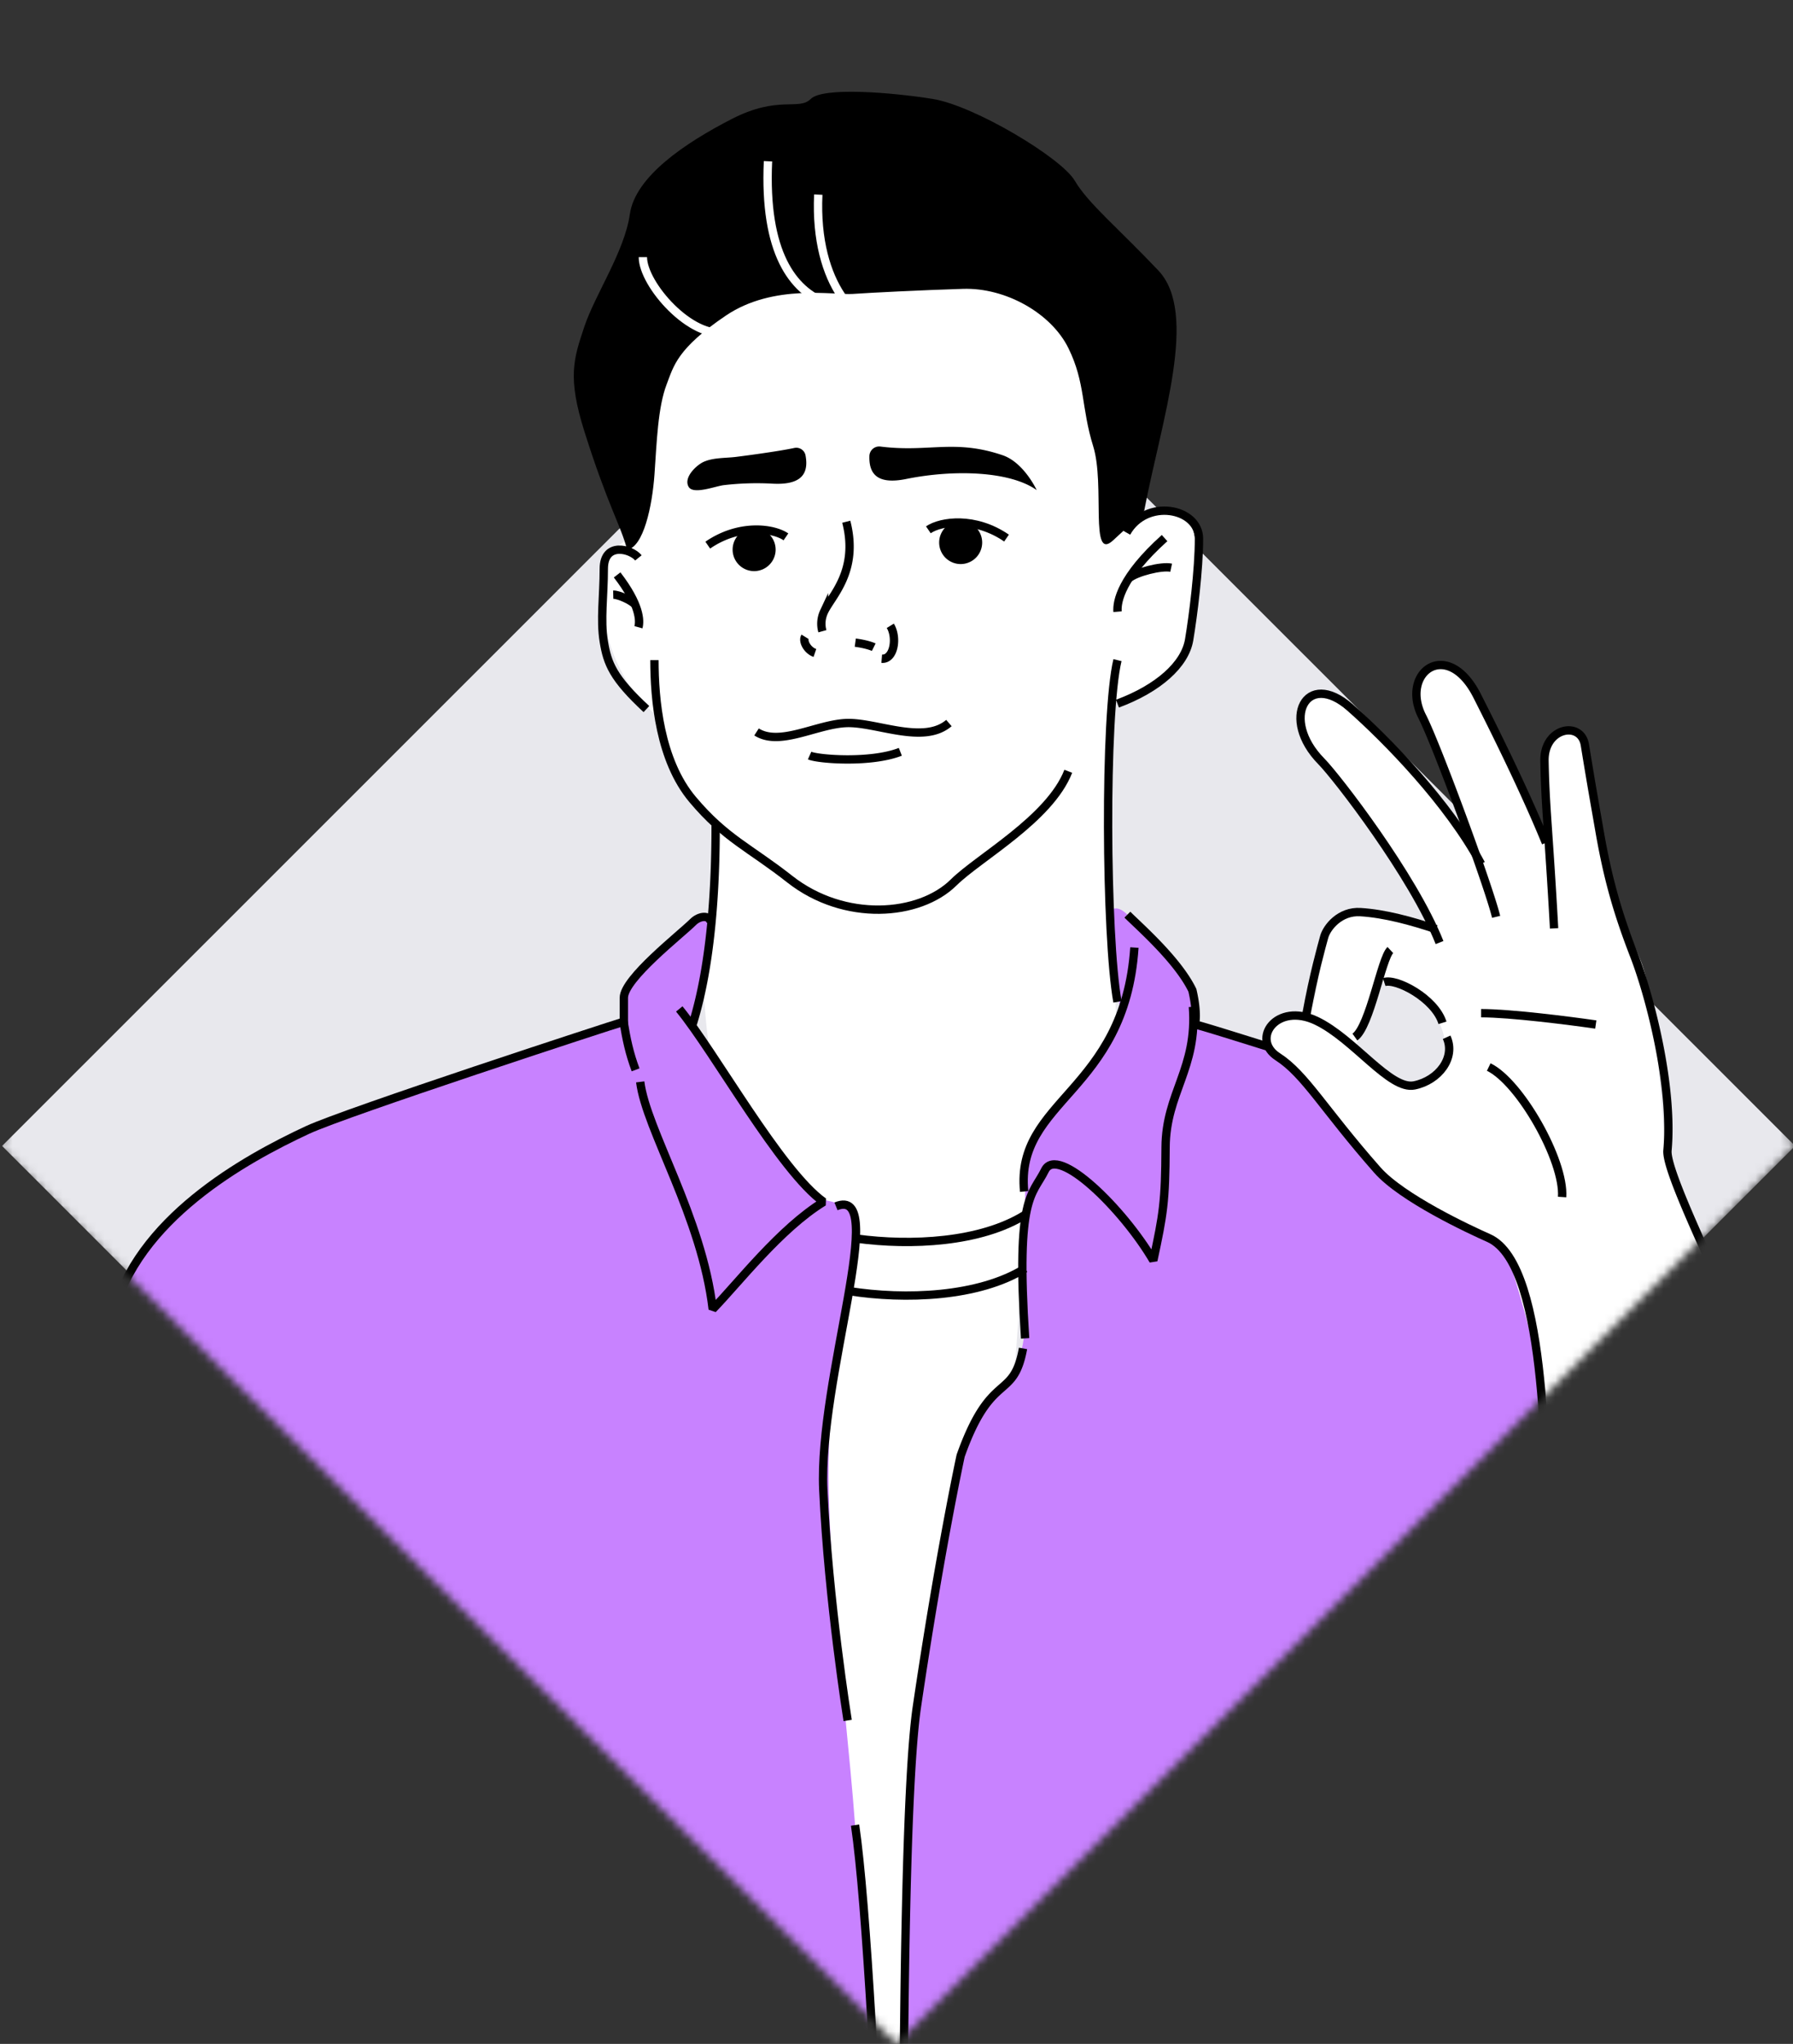 <svg width="215" height="245" fill="none" xmlns="http://www.w3.org/2000/svg"><rect width="100%" height="100%" fill="#333333" stroke="none"/><mask id="a" style="mask-type:alpha" maskUnits="userSpaceOnUse" x="0" y="0" width="215" height="245"><path d="M215 137.541 107.5 245 0 137.541S28.67 52.625 69.049 37.16C64.526 18.687 86.184 0 99.732 0c12.649 0 51.317 14.333 43.825 36.275C190.152 40.365 215 137.541 215 137.541z" fill="#C882FF"/></mask><g mask="url(#a)"><path d="m215.25 137.364-107.5 107.459L.25 137.364l107.5-107.46 107.5 107.46z" fill="#E8E8ED"/><path d="M134.566 63.052c3.254-1.627 12.612-8.54 7.323 15.453-.012 2.679-7.73 5.287-9.106 6.1.041 12.983.337 28.395 1.376 41.482-1.395 9.412-7.661 12.362-10.578 18.707-2.575 5.603-8.358 165.72-13.425 165.112-5.449-.655-14.646-150.472-13.019-162.265-8.55 0-14.646-23.181-12.205-37.821.814-6.1 1.29-7.216.814-10.98-2.441-2.847-6.55-8.913-6.916-13.014-7.73-6.1-8.543-19.928-3.255-21.148 0-16.171 8.513-35.787 28.072-35.787 16.177 0 30.919 6.507 30.919 34.16z" fill="#fff"/><path d="M115.193 174.497c3.67-10.337 7.852-6.523 7.852-18.658 0-12.135-.732-16.316 1.285-20.497 2.018-4.18 9.92-8.502 9.92-13.634 0-5.133-1.223-12.397-1.223-12.397s.701-1.127 2.158.329c1.456 1.456 7.795 6.759 7.795 9.069 0 2.31.089 4.197.854 4.197s31.424 10.102 36.468 10.956c5.053.854 24.402 16.69 27.226 28.411 2.823 11.728 6.851 20.797 8.218 24.815 1.367 4.018 1.367 4.449 1.367 11.981s.171 11.899.683 18.227c.513 6.336 2.571 4.881 3.849 6.759 1.277 1.879 2.481 3.506 2.4 8.728-.089 5.221 1.025 6.848 1.88 10.183.854 3.335 2.229 2.912 2.31 9.158.09 6.247 3.597 8.898 2.572 13.437-1.026 4.539-1.709 3.335-3.166-.431-1.456-3.766-6.68-8.646-12.245-8.386-5.566.261-11.815 1.285-15.842 4.962-4.028 3.676-4.793 10.956-6.339 9.069-1.546-1.887-1.603-9.411-1.79-12.323-.187-2.912-5.321-11.81-6.859-13.949-1.538-2.139-7.632 79.034 1.196 98.823 8.828 19.781-77.029 23.132-77.029 0s-1.522-120.222 1.22-138.783c2.742-18.569 5.224-30.062 5.224-30.062l.016.016zM100.468 163.796c.804-12.592 6.499-18.754-2.077-20.027-4.423-4.287-13.97-17.459-15.263-20.697 2.09-6.363 2.285-11.374 2.09-12.537-.147-.894-.634-1.456-2.09 0-1.457 1.456-7.834 6.985-7.834 6.985l-.537 4.837c-.765 0-33.233 10.936-37.88 13.091-7.558 3.514-20.577 10.72-23.4 22.441-2.824 11.729-7.307 23.368-9.325 30.623-2.856 10.273-4.76 18.642-5.305 28.793-.342 6.344-2.571 4.88-3.849 6.759-1.277 1.879-2.481 3.505-2.4 8.727.09 5.222-2.522 2.855-4.809 10.11-1.033 3.286.546 10.728-2.09 16.389-9.781 21.026 2.815 26.678 3.84 31.217.691 3.074 12.424 9.297 14.833 6.946 1.147-1.122-4.573-10.061-5.997-11.241-3.108-2.578-3.287-17.894 3.906-18.943 5.516-.805 9.804 0 14.8-5.563 3.646-4.051 4.793 10.956 6.339 9.069 1.546-1.887 1.603-9.411 1.79-12.323.179-2.911 5.321-11.809 6.859-13.949 1.538-2.139-2.514 83.304-11.343 103.085-8.828 19.781 87.177 18.87 87.177-4.262s-2.629-105.98-5.371-124.549c-1.225-16.69-5.041-42.546-2.064-54.981z" fill="#C882FF"/><path d="M128.098 92.454c-2.229 5.718-10.724 10.338-13.743 13.323-4.125 4.075-13.1 4.758-19.65-.39-4.808-3.783-7.705-4.856-11.651-9.55-3.947-4.692-4.581-12.013-4.581-16.706M77.512 84.996c-4.02-3.725-4.678-5.466-5.11-8.085-.43-2.619 0-5.457 0-8.727 0-3.27 3.272-2.4 4.15-1.31M133.997 84.345c4.89-1.814 8.096-4.685 8.592-7.645.497-2.96 1.18-8.419 1.18-12.12 0-3.7-6.33-4.912-8.682-.731M133.997 79.131c-1.579 6.556-1.424 33.12 0 40.961" stroke="#000" stroke-miterlimit="10"/><path d="M137.203 61.213c2.091-10.923 6.558-23.66 1.684-28.8-4.873-5.141-8.413-8.028-10.016-10.761-1.603-2.733-12.05-8.996-17.03-9.793-4.979-.797-13.173-1.448-14.621 0-1.449 1.448-3.857-.48-9.48 2.407-5.622 2.888-11.57 6.906-12.213 11.404-.642 4.497-4.174 9.638-5.46 13.493-1.285 3.856-2.042 6.035 0 12.526 2.832 8.987 4.419 11.37 5.127 14.201 1.953-.284 3.018-5.19 3.287-9.044.268-3.856.407-8.036 1.456-10.77.847-2.203 1.237-4.278 7.104-8.247 5.712-3.855 12.953-2.44 15.207-2.594 2.254-.155 8.08-.448 13.222-.61 5.142-.163 10.594 2.936 12.644 7.108 2.051 4.173 1.522 7.093 2.97 11.754 1.449 4.66-.455 13.875 2.368 11.305 2.824-2.57 3.767-3.57 3.767-3.57l-.016-.009z" fill="#000"/><path d="M92.089 19.33c-.5 10.995 3 15.493 7 16.993M77.088 30.825c0 3.284 5.822 9.889 10 8.996M98.12 23.327c-.5 10.996 5 15.994 8.5 15.994" stroke="#fff"/><path d="M124.323 58.757c-3.19-2.286-9.919-2.505-15.655-1.342-3.255.659-4.5-.407-4.418-2.774a1.177 1.177 0 0 1 1.318-1.114c5.801.732 8.861-.927 14.654 1.041 2.563.87 4.093 4.189 4.093 4.189h.008zM82.582 58.367c.57.951 3.198-.09 4.207-.212a34.2 34.2 0 0 1 5.842-.179c3.311.18 4.394-1.057 3.962-3.383a1.127 1.127 0 0 0-1.35-.895c-2.05.44-6.526 1.017-7.087 1.082-1.22.138-2.645.073-3.784.585-.838.374-2.465 1.88-1.79 3.002z" fill="#000"/><path d="M139.645 64.5c-5.191 4.668-5.744 7.612-5.639 8.824" stroke="#000" stroke-miterlimit="10"/><path d="M140.434 68.053c-1.171-.252-4.214.537-5.069 1.27M74 68.915c2.758 3.58 2.766 5.515 2.554 6.271" stroke="#000" stroke-miterlimit="10"/><path d="M73.535 71.282c.66-.016 2.238.717 2.628 1.197" stroke="#000" stroke-miterlimit="10"/><path d="M115.194 67.614a2.579 2.579 0 1 0 0-5.158 2.579 2.579 0 0 0 0 5.158z" fill="#000"/><path d="M120.694 64.5c-3.767-2.596-7.852-2.034-9.374-.993" stroke="#000" stroke-miterlimit="10"/><path d="M90.376 68.46a2.579 2.579 0 1 0 .001-5.157 2.579 2.579 0 0 0 0 5.157z" fill="#000"/><path d="M84.868 65.346c3.767-2.596 7.852-2.035 9.374-.993M101.476 62.54c1.538 5.977-1.83 8.946-2.669 10.8a3.366 3.366 0 0 0-.195 2.327M102.558 77.033c1.521.204 2.213.545 2.213.545M106.756 75.016c.862 1.399.455 4.066-1.026 3.944M97.716 78.27c-.911-.31-1.497-1.424-1.18-1.936M113.785 86.671c-3.067 2.629-8.73-.13-12.286 0-3.556.13-8.007 2.848-10.781 1.066M107.96 90.12c-3.572 1.391-9.886.895-10.879.448M85.812 98.725c.016 7.182-.458 16.671-2.74 24M122.673 161.636c-1.168 6.376-3.81 2.524-7.48 12.862 0 0-2.498 11.476-5.24 30.045-2.742 18.561-1.22 115.651-1.22 138.783 0 23.132 85.857 19.781 77.029 0-8.828-19.789-2.734-100.962-1.196-98.823 1.538 2.14 6.672 11.038 6.859 13.949.187 2.912.244 10.436 1.79 12.323 1.546 1.887 2.311-5.393 6.339-9.069 4.027-3.676 10.276-4.701 15.842-4.962 5.565-.26 10.789 4.62 12.245 8.386 1.457 3.766 2.14 4.97 3.166.431 1.025-4.538-2.482-7.19-2.572-13.436-.081-6.247-1.456-5.824-2.31-9.159-.855-3.335-1.969-4.961-1.88-10.183.081-5.222-1.123-6.849-2.4-8.727-1.278-1.879-3.336-.423-3.849-6.759-.512-6.328-.683-10.696-.683-18.228 0-7.531 0-7.962-1.367-11.98-1.367-4.018-5.395-13.087-8.218-24.816-2.824-11.72-22.173-27.557-27.226-28.411-5.044-.854-36.255-11.051-37.02-11.051 0 0 .362-1.246-.302-4.101-1.747-3.613-6.339-7.613-7.795-9.069" stroke="#000" stroke-miterlimit="10"/><path d="M85.218 110.535c-.147-.895-1.358-.766-2.124 0-1.456 1.456-8.288 6.759-8.288 9.069v2.863c-1.557.456-33.282 10.826-37.928 12.981-7.56 3.514-20.578 10.72-23.401 22.44-2.824 11.729-7.307 23.368-9.325 30.623-2.856 10.273-4.76 18.642-5.305 28.793-.342 6.344-2.571 4.88-3.849 6.759-1.277 1.879-2.481 3.506-2.4 8.728.09 5.221-2.522 2.854-4.809 10.11-1.033 3.286.546 10.728-2.09 16.389-9.781 21.025 2.815 26.678 3.84 31.216.691 3.075 12.424 9.297 14.833 6.946 1.147-1.122-4.573-10.061-5.997-11.24-3.108-2.579-3.287-17.894 3.906-18.943 5.516-.805 9.804 0 14.8-5.564 3.646-4.05 4.793 10.956 6.339 9.069 1.546-1.887 1.603-9.41 1.79-12.322.179-2.912 5.321-11.81 6.859-13.949 1.538-2.139-2.514 83.304-11.343 103.085-8.828 19.781 87.177 18.87 87.177-4.262s-2.629-105.981-5.371-124.55M184.704 241.218c-.146-13.535.961-31.38 2.254-38.765M122.915 145.624c-5.305 3.308-13.654 3.742-20.232 2.843" stroke="#000" stroke-miterlimit="10"/><path d="M197.462 177.026c-2.97 7.796-9.209 45.678-8.479 61.268.714 15.607.797 24.58 5.841 47.303 5.044 22.722-14.203 23.95.597 48.878 11.949 18.874 15.809 27.341 10.019 37.522-3.645-4.287-18.879-20.306-32.501-26.99-13.622-6.684-40.419 3.865-47.238-6.8-1.423-2.226-2.141-8.644-2.4-17.58m-.378-160.196c-1.129-17.249.87-17.091 2.38-20.159 1.526-3.068 9.391 4.665 12.991 10.818 1.201-5.576 1.439-7.023 1.472-13.558.033-6.535 3.84-9.439 3.275-16.851M136.027 113.582c-1.158 17.367-14.307 18.243-13.221 29.241M76.768 129.685c.713 5.722 7.401 16.187 8.695 27.25 3.127-3.223 8.082-9.664 13.292-12.865-5.218-3.735-12.962-17.82-17.303-23.128m-5.238 7.301c-.735-1.956-1.096-3.643-1.458-5.873M100.244 144.604c6.421-2.618-2.135 20.713-1.52 33.998.613 13.285 2.919 27.632 2.919 27.632" stroke="#000" stroke-miterlimit="10" stroke-linejoin="bevel"/><path d="M122.915 152.049c-5.54 3.455-14.401 3.776-21.098 2.716M31.785 245.268c.147-13.534-.96-31.379-2.254-38.765" stroke="#000" stroke-miterlimit="10"/><path d="M185.799 101.851c-3.171-7.214-5.752-13.511-8.68-18.445-2.075-3.481-5.815-5.242-7.139-1.325-1.218 3.618 7.544 19.605 5.974 17.89-12.963-14.156-14.953-19.17-19.353-15.87-4.145 3.098 4.892 9.275 14.664 25.913-.98 1.428-5.529-1.324-9.623-.534-3.917.758-3.154 11.831-4.985 12.066-1.401.183-6.945 1.815-4.316 4.331 4.961 4.762 9.322 10.327 13.856 15.379 7.253 7.133 11.816 5.06 14.424 8.655 3.089 9.999 5.687 18.058 4.598 33.982-.455 6.654-17.204 15.71-15.376 21.365 6.038 18.729 37.553 35.501 44.561 30.409 8.311-6.041 10.703-20.735 8.998-40.112-1.019-11.593-16.983-36.348-23.458-57.661-.823-2.064-.987-16.59-3.067-22.352-.989-2.736-3.111-6.411-3.992-10.238-1.286-5.588-2.18-12.804-2.542-15.248 0-3.185-5.772-3.974-5.124 1.945-.111 2.646-.402 3.296.58 8.555v1.295zm-13.054 26.051c-3.354 4.646-9.179-.745-10.125-2.657 1.985-4.178 1.249-6.561 3.366-7.523 3.772-1.714 9.186 6.823 6.759 10.18z" fill="#fff"/><path d="M210.494 158.474c9.078 8.936 17.374 29.226 2.125 44.705-16.543 28.121-34.968 20.782-44.047 11.846-9.078-8.937 11.442-61.555 17.441-28.703 9.406-2.894 18.21-12.297 24.481-22.182 0-3.979-2.533-5.235 0-5.666z" fill="#C882FF"/><path d="M185.792 185.623c-.685-7.784.103-33.954-7.282-37.22-2.307-1.023-10.388-4.782-13.358-8.155-6.472-7.343-8.652-11.46-11.936-13.573-3.284-2.112-.144-6.593 4.634-4.312 4.519 2.159 8.823 8.337 11.744 7.743 2.92-.595 4.982-3.334 3.874-5.77M172.97 122.605c-.909-2.931-5.547-5.373-6.991-4.88" stroke="#000" stroke-miterlimit="10"/><path d="M166.719 113.882c-1.058.981-2.441 9.136-4.252 10.431" stroke="#000" stroke-miterlimit="10"/><path d="M156.658 121.546c.859-4.727 1.812-8.08 2.122-9.223.309-1.142 1.884-3.149 4.368-2.986 2.908.182 6.112 1.059 9.068 2.048" stroke="#000" stroke-miterlimit="10"/><path d="M172.617 112.985c-3.182-8.018-12.331-19.85-14.175-21.72-4.996-5.074-1.792-11.069 3.449-6.453 4.408 3.885 11.809 11.47 15.707 18.749" stroke="#000" stroke-miterlimit="10"/><path d="M179.401 109.902c-.886-3.664-7.112-20.582-8.859-24-2.695-5.271 3.005-9.528 6.578-2.497 4.451 8.772 6.864 14.229 8.251 17.617M186.352 111.283c-.654-11.807-1.054-14.545-1.151-20.08-.071-4.002 4.37-4.836 4.845-1.896.836 5.165 1.351 7.963 1.738 10.214 1.013 5.886 2.225 10.009 4.161 15.008 1.935 4.999 4.696 15.715 4.003 23.373-.215 2.345 5.084 13.288 10.804 25.772m-35.199 23.561a161.207 161.207 0 0 0 1.974 7.103m34.441-27.037c6.397 14.021 12.53 27.463 12.449 34.876-.154 14.333-5.742 30.586-8.379 32.526-2.637 1.94-7.132 3.057-11.199.644-3.799-2.253-17.642-9.13-27.312-41.009m-6.292-7.103 6.292 7.103" stroke="#000" stroke-miterlimit="10"/><path d="M178.515 127.906c3.745 1.802 9.087 11.211 8.799 15.582m-2.421 37.936c-3.983 3.299-5.008 6.826 3.073 4.323 8.08-2.503 21.623-18.316 22.647-21.502 1.025-3.185 1.025-7.394-1.252-4.778m-27.897 28.212c1.932 6.983 5.139 7.862 6.502 7.429m-3.694.763c3.042 6.834 5.35 9.706 7.134 10.202m.595-10.965c8.521-2.605 14.169-5.904 14.565-6.666m-28.963-66.992c3.505 0 10.627.907 13.75 1.36" stroke="#000" stroke-miterlimit="10"/></g></svg>